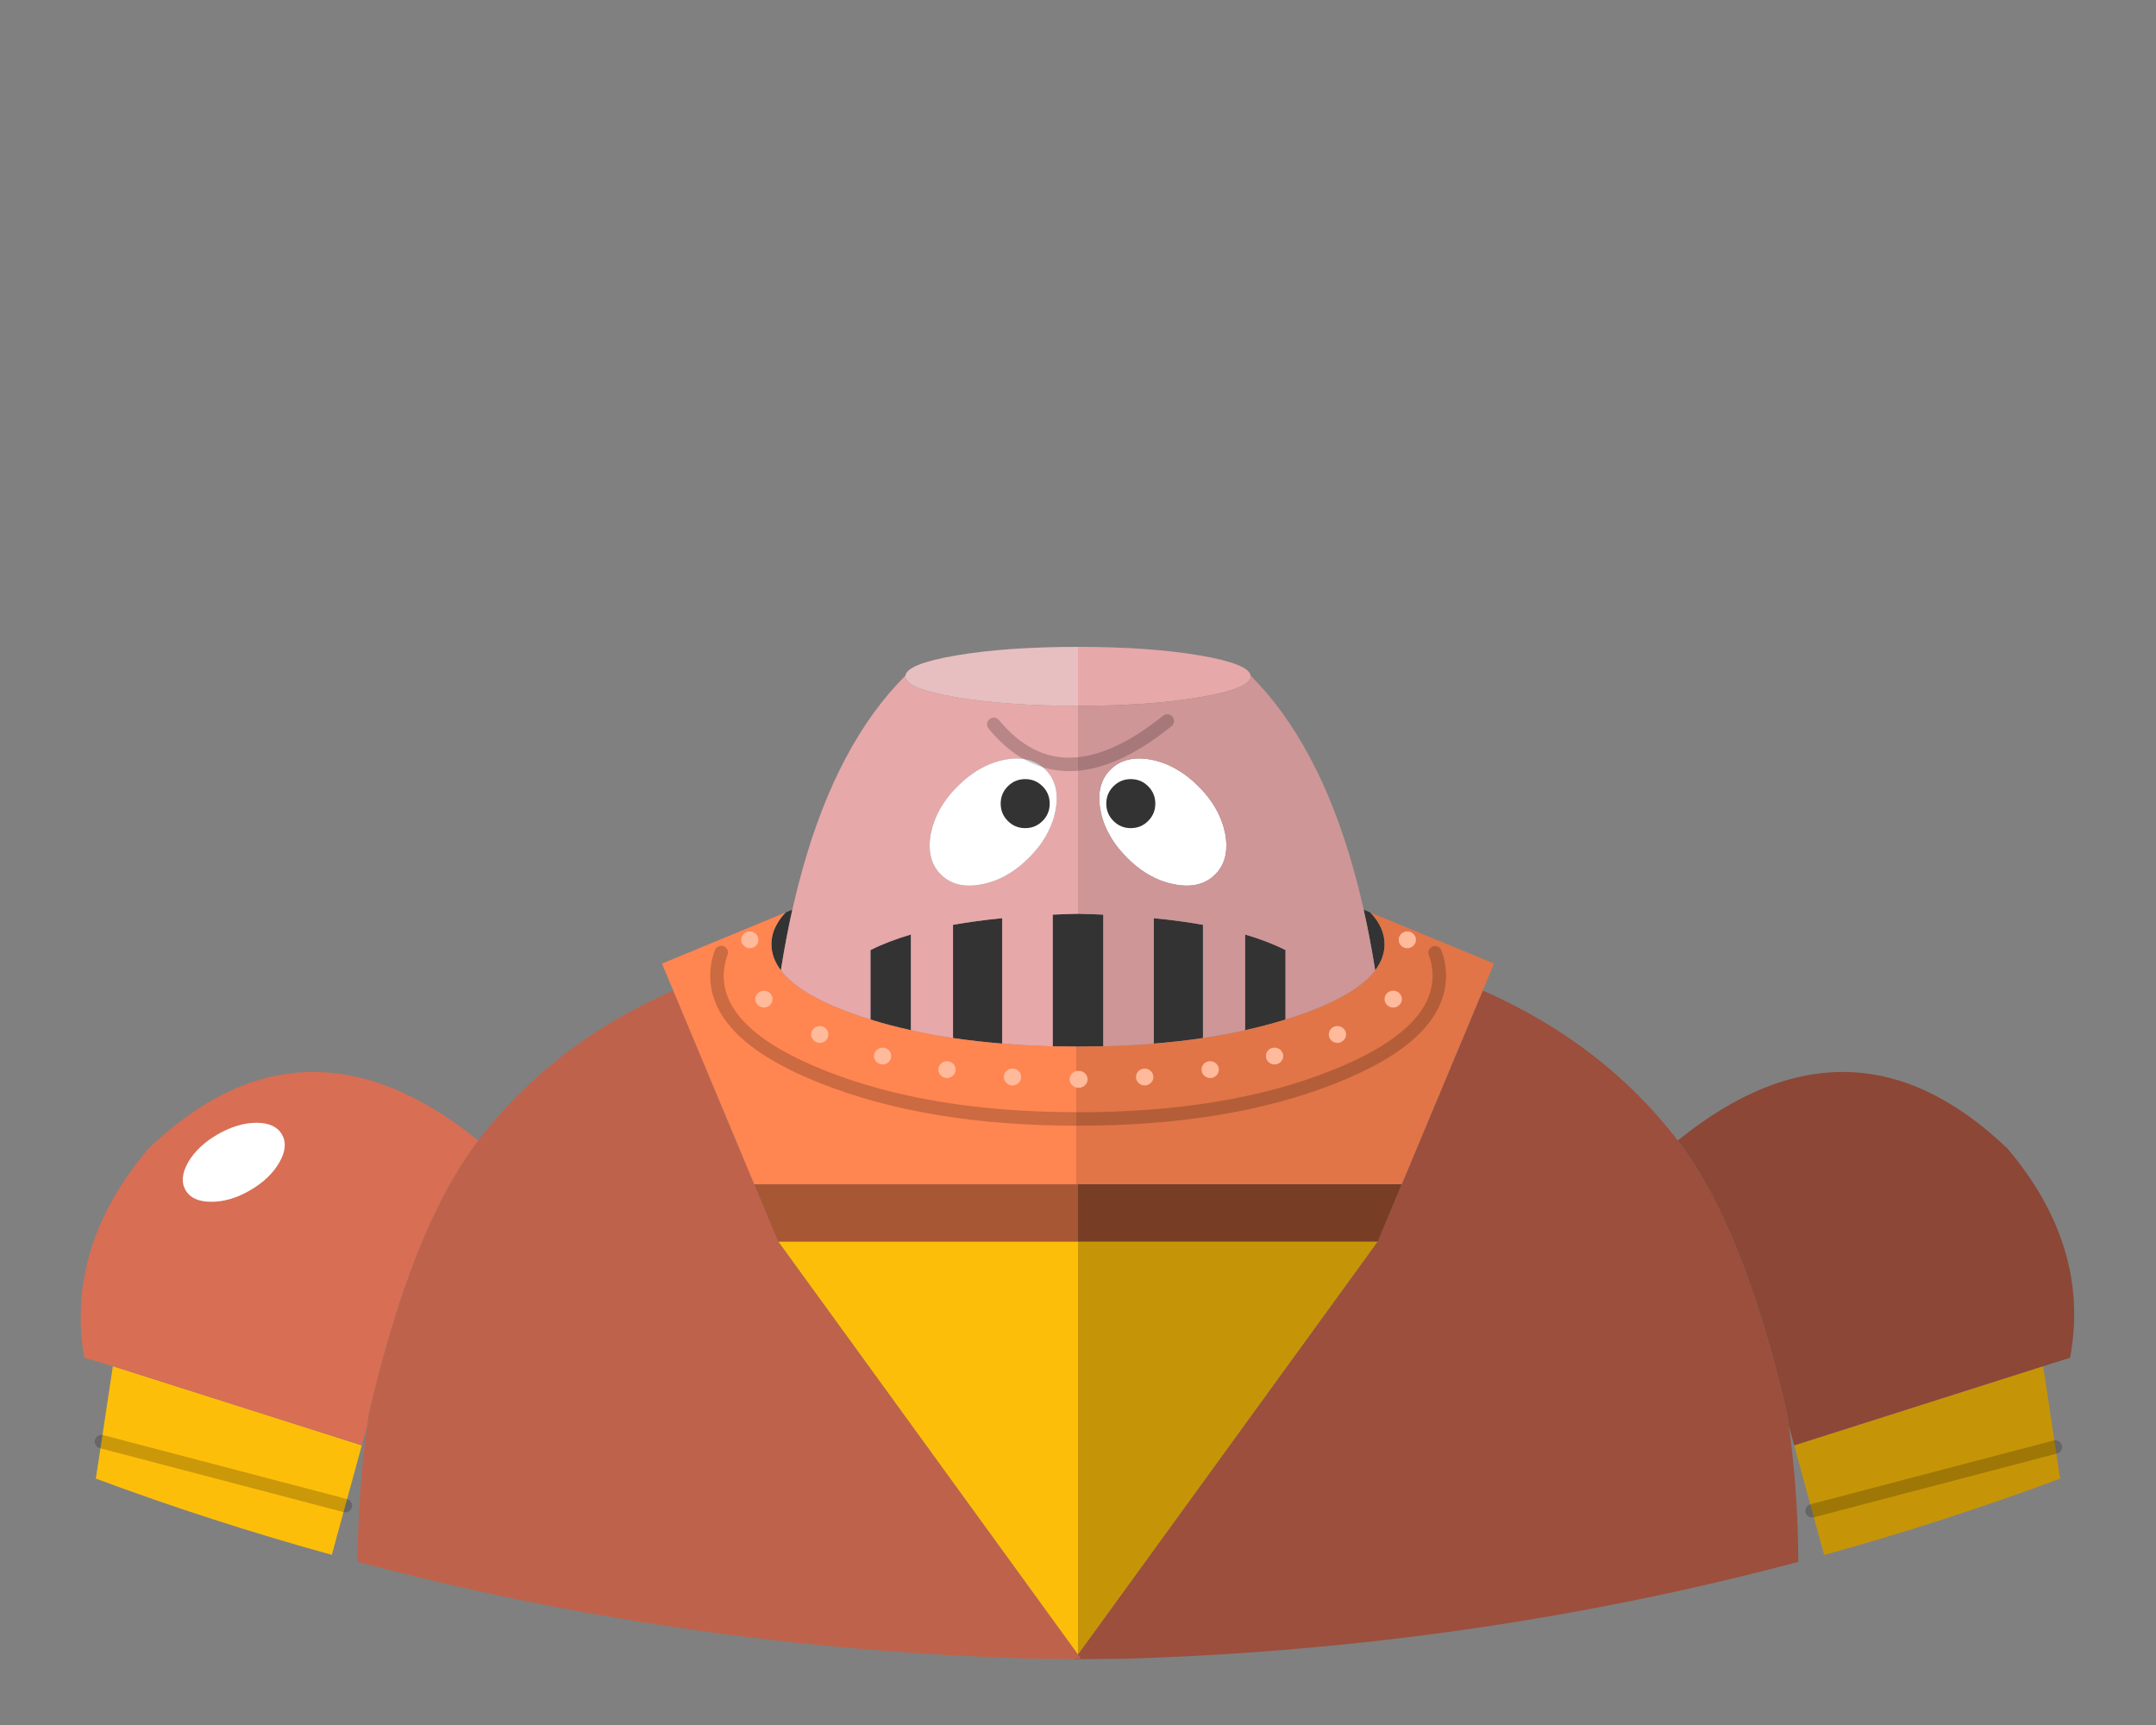 
<svg xmlns="http://www.w3.org/2000/svg" version="1.1" xmlns:xlink="http://www.w3.org/1999/xlink" preserveAspectRatio="none" x="0px" y="0px" width="1280px" height="1024px" viewBox="0 0 1280 1024">
<rect x="0" y="0" width="1280" height="1024" fill="#808080" stroke="none"/>
<defs>
<g id="Symbol_1_0_Layer0_0_FILL">
<path fill="#333333" stroke="none" d="
M -14.15 39.9
L 0 39.9 0 -27.55 -14.15 -27.55 -14.15 39.9
M -28.65 -27.55
L -56.9 -27.55 -56.9 39.9 -28.65 39.9 -28.65 -27.55
M -86.2 -46.35
L -86.2 -3.2 -71.6 18.2 -71.6 -30.15 -86.2 -46.35
M -130.95 -68.8
L -122.9 -57 -122.9 -87.2 -130.25 -95.35 -130.95 -68.8
M -92.95 -53.9
L -103.65 -65.8 -103.65 -28.8 -92.95 -13.15 -92.95 -53.9
M -117.9 -81.65
L -117.9 -49.7 -109.6 -37.45 -109.6 -72.35 -117.9 -81.65
M -129 -53.85
L -136.4 -65.7 -172.15 25.65 -147.6 23.3 -129 -53.85 Z"/>

<path fill="#D9D9D9" stroke="none" d="
M 60.55 55.3
L 0 55.3 -60.55 55.3 32.45 148.35 98.5 114.65 80.85 22.95 60.55 55.3 Z"/>

<path fill="#868185" stroke="none" d="
M 0 -27.55
L 0 -40.3 -68.85 -40.3
Q -69.7 -40.3 -70.45 -40.6 -71.25 -40.95 -71.8 -41.55
L -135.85 -107.85 -139.4 -70.45 -137.1 -66.8 -136.4 -65.7 -129 -53.85 -80.85 22.95 -60.55 55.3 0 55.3 0 39.9 -14.15 39.9 -14.15 -27.55 0 -27.55
M -117.9 -49.7
L -117.9 -81.65 -109.6 -72.35 -109.6 -37.45 -117.9 -49.7
M -103.65 -65.8
L -92.95 -53.9 -92.95 -13.15 -103.65 -28.8 -103.65 -65.8
M -122.9 -57
L -130.95 -68.8 -130.25 -95.35 -122.9 -87.2 -122.9 -57
M -86.2 -3.2
L -86.2 -46.35 -71.6 -30.15 -71.6 18.2 -86.2 -3.2
M -56.9 -27.55
L -28.65 -27.55 -28.65 39.9 -56.9 39.9 -56.9 -27.55
M -112.6 -267.25
L -117.55 -267.2 -227.95 -266.4
Q -177.4 -225.8 -143.05 -161.95
L -136 -161.95 -124.65 -161.95 -57 -161.95 -21.7 -133.05 -17.8 -133.05 -1.2 -133.05 -1.2 -146.5 -19 -146.5 -31.7 -157.2 -39.2 -163.4 -48.7 -171.45 -52.7 -202.3 -54.75 -217.75 -55.8 -226.05 -64.65 -232.45 -108.05 -263.9 -112.6 -267.25
M -108.05 -387.5
L -151 -387.5 -115.15 -275.3
Q -109.15 -292.4 -93.8 -307.95 -88.95 -290.15 -77.1 -275.85 -76.35 -278.75 -75.4 -281.5
L -108.05 -387.5 Z"/>

<path fill="#6B676A" stroke="none" d="
M 0 -27.55
L 14.1 -27.55 14.1 39.9 0 39.9 0 55.3 60.55 55.3 80.85 22.95 128.95 -53.85 135.9 -65 137.05 -66.85 139.35 -70.45 135.85 -107.85 71.8 -41.55
Q 71.2 -40.95 70.45 -40.6 69.65 -40.3 68.85 -40.3
L 0 -40.3 0 -27.55
M 28.6 -27.55
L 56.85 -27.55 56.85 39.9 28.6 39.9 28.6 -27.55
M 123.7 -87.2
L 131.05 -95.35 131.75 -68.8 123.7 -57 123.7 -87.2
M 118.7 -81.65
L 118.7 -49.7 110.4 -37.45 110.4 -72.35 118.7 -81.65
M 93.75 -53.9
L 104.45 -65.8 104.45 -28.8 93.75 -13.15 93.75 -53.9
M 87 -46.35
L 87 -3.2 72.4 18.2 72.4 -30.15 87 -46.35
M 54.7 -217.75
L 52.7 -202.3 48.65 -171.45 39.15 -163.4 32.95 -158.2 19 -146.5 -1.2 -146.5 -1.2 -133.05 17.8 -133.05 21.65 -133.05 56.95 -161.95 125.1 -161.95 136.5 -161.95 143.05 -161.95
Q 177.35 -225.8 227.9 -266.4
L 117.65 -267.2 112.6 -267.25 108.3 -264.15 108 -263.9 65.1 -232.8 55.8 -226.05 54.7 -217.75 Z"/>

<path fill="#212121" stroke="none" d="
M 87 -3.2
L 87 -46.35 72.4 -30.15 72.4 18.2 87 -3.2
M 104.45 -65.8
L 93.75 -53.9 93.75 -13.15 104.45 -28.8 104.45 -65.8
M 118.7 -49.7
L 118.7 -81.65 110.4 -72.35 110.4 -37.45 118.7 -49.7
M 131.05 -95.35
L 123.7 -87.2 123.7 -57 131.75 -68.8 131.05 -95.35
M 56.85 -27.55
L 28.6 -27.55 28.6 39.9 56.85 39.9 56.85 -27.55
M 14.1 -27.55
L 0 -27.55 0 39.9 14.1 39.9 14.1 -27.55
M -98.55 114.65
L -157.9 66
Q -232.6 74.8 -293.9 95.4
L -227.95 187.1 -30.9 227.75 -30.9 436.35
Q -30.7 436.35 -30.6 436.35 -29.75 436.35 -28.9 436.35 -14.5 436.45 -0.3 436.4 -0.15 436.4 0 436.4 0.15 436.4 0.3 436.4 0.7 436.4 1.15 436.4
L 1.15 164.3 0 164.9 -98.55 114.65
M -226.15 94.35
Q -220.85 91.45 -212.8 90.3 -204.8 88.95 -198.85 90.1 -192.8 91.25 -192.4 94.15 -191.9 97.05 -197.3 99.95 -202.65 102.85 -210.6 104.1 -218.65 105.4 -224.65 104.2 -230.55 103.15 -231.05 100.25 -231.5 97.35 -226.15 94.35
M 135.9 -65
L 128.95 -53.85 147.55 23.3 172.1 25.65 136.4 -65.7 135.9 -65
M -427.3 152.65
Q -433.7 153.35 -439.85 154.25 -515.3 165.35 -557.2 210.25 -599.55 255.55 -601.8 328.35 -600.85 328.8 -599.9 329.25 -413.25 419.55 -150.65 433.7
L -317.7 386.55 -427.3 152.65
M -474.35 182.6
Q -459.25 180.85 -455 188.2 -450.8 195.6 -459.8 207.75 -468.9 219.9 -485.9 229.75 -503 239.6 -518.1 241.4 -533.25 243.2 -537.45 235.8 -541.7 228.45 -532.65 216.25 -523.55 204.05 -506.45 194.2 -489.4 184.35 -474.35 182.6 Z"/>

<path fill="#BBBBBB" stroke="none" d="
M 137.85 -110
L 138.3 -110.4
Q 139.4 -111.65 139.4 -113.3 139.4 -115.05 138.15 -116.15 137 -117.3 135.45 -117.35 135.3 -117.35 135.25 -117.35 133.55 -117.3 132.4 -116.1
L 67.1 -48.5 66.1 -48.5 26.05 -48.5 25.2 -48.5 -25.2 -48.5 -26.05 -48.5 -65.6 -48.5 -67.15 -48.5 -132.4 -116.1
Q -133.55 -117.3 -135.25 -117.35 -135.35 -117.35 -135.4 -117.35 -137 -117.35 -138.2 -116.15 -139.45 -115.05 -139.45 -113.3 -139.45 -111.65 -138.25 -110.4
L -137.9 -110 -135.85 -107.85 -71.8 -41.55
Q -71.25 -40.95 -70.45 -40.6 -69.7 -40.3 -68.85 -40.3
L 0 -40.3 68.85 -40.3
Q 69.65 -40.3 70.45 -40.6 71.2 -40.95 71.8 -41.55
L 135.85 -107.85 137.85 -110
M 157.9 66
L 147.55 23.3 128.95 -53.85 80.85 22.95 98.5 114.65 157.9 66
M -147.6 23.3
L -157.9 66 -98.55 114.65 -80.85 22.95 -129 -53.85 -147.6 23.3 Z"/>

<path fill="#FFFFFF" stroke="none" d="
M -36.8 -245.05
L -18.95 -245.05 -14.45 -249.55 -42.05 -249.55 -36.8 -245.05
M -9.1 -245.05
L -1.7 -245.05 2.8 -249.55 -4.6 -249.55 -9.1 -245.05
M 42.7 -306.7
Q 29.65 -317.45 13.4 -320.4
L -52.5 -253.25 -46.3 -253.25 -42.05 -249.55 -14.45 -249.55 42.7 -306.7
M 51.5 -298.15
Q 49.85 -300.05 48.05 -301.85 47.95 -301.95 47.9 -302
L -4.6 -249.55 2.8 -249.55 51.5 -298.15 Z"/>

<path fill="#BEE0E2" stroke="none" d="
M -4.6 -249.55
L -14.45 -249.55 -18.95 -245.05 -9.1 -245.05 -4.6 -249.55
M 42.45 -249.55
L 2.8 -249.55 -1.7 -245.05 37.25 -245.05 42.45 -249.55
M 42.45 -249.55
L 46.75 -253.25 67.85 -253.25 67.7 -256.3
Q 67.65 -259.35 67.3 -262.25
L 67.35 -262.2
Q 67.3 -262.65 67.25 -263.15 67.2 -263.5 67.1 -263.9 67.1 -263.95 67.1 -264.05 66.8 -266.05 66.45 -267.95 66.3 -268.5 66.25 -268.95 66.25 -269.1 66.25 -269.15 66.15 -269.25 66.15 -269.4 66.1 -269.5 66.1 -269.55 64.5 -276.7 61.4 -283.2 60.85 -284.4 60.25 -285.6 56.65 -292.25 51.5 -298.15
L 2.8 -249.55 42.45 -249.55
M 0 -211.8
Q 0.15 -211.8 0.3 -211.8
L 0.3 -242.65 -0.15 -242.65
Q -0.65 -242.65 -1.2 -242.6 -3.05 -242.5 -4.75 -241.95 -8.2 -240.9 -10.95 -238.15 -15.45 -233.65 -15.45 -227.25 -15.45 -220.8 -10.95 -216.3 -6.85 -212.2 -1.2 -211.8 -0.65 -211.8 -0.15 -211.8
L 0 -211.8
M 47.9 -302
Q 46.15 -303.75 44.45 -305.25 43.55 -306 42.7 -306.7
L -14.45 -249.55 -4.6 -249.55 47.9 -302
M -64.65 -240.3
L -64.65 -232.45 -55.8 -226.05 -54.75 -217.75 -26.15 -217.75 -26.15 -240.3 -64.65 -240.3
M 66.45 -267.95
L 66.55 -267.75
Q 66.45 -268 66.4 -268.25
L 66.45 -267.95
M 13.4 -320.4
Q 7.25 -321.55 0.6 -321.55 0.4 -321.6 0.2 -321.55 0.05 -321.6 -0.15 -321.55 -6.9 -321.55 -13.15 -320.35 -32.7 -316.75 -47.55 -301.85 -55.4 -294.05 -60.1 -285 -63.8 -277.75 -65.6 -269.65 -65.65 -269.6 -65.65 -269.55 -65.7 -269.25 -65.8 -268.95 -65.8 -268.9 -65.8 -268.85 -65.85 -268.8 -65.85 -268.7
L -65.85 -268.6
Q -65.9 -268.45 -65.9 -268.25
L -65.9 -268.2
Q -65.95 -268.05 -65.95 -267.95 -66.4 -266.05 -66.6 -264.1 -66.65 -263.95 -66.65 -263.9 -66.75 -263.5 -66.75 -263.15 -66.8 -262.65 -66.85 -262.2 -67.15 -259.35 -67.2 -256.45 -67.2 -255.95 -67.2 -255.5
L -67.25 -253.25 -52.5 -253.25 13.4 -320.4 Z"/>

<path fill="#98060C" stroke="none" d="
M 78.45 -272.45
L 78.45 -272.3
Q 78.05 -274.1 77.55 -275.95 76.8 -278.8 75.85 -281.55 73.75 -287.3 70.85 -292.6
L 70.85 -292.65 60.25 -285.6
Q 60.85 -284.4 61.4 -283.2 64.5 -276.7 66.1 -269.55 66.1 -269.5 66.15 -269.4 66.15 -269.25 66.25 -269.15 66.25 -269.1 66.25 -268.95 66.3 -268.5 66.45 -267.95
L 66.4 -268.25
Q 66.45 -268 66.55 -267.75
L 66.45 -267.95
Q 66.8 -266.05 67.1 -264.05 67.1 -263.95 67.1 -263.9 67.2 -263.5 67.25 -263.15 67.3 -262.65 67.35 -262.2
L 67.3 -262.25
Q 67.65 -259.35 67.7 -256.3
L 67.85 -253.25 46.75 -253.25 42.45 -249.55 67 -249.55 42.45 -249.55 37.25 -245.05 -1.7 -245.05 -9.1 -245.05 -18.95 -245.05 -36.8 -245.05 -42.05 -249.55 -67.05 -249.55 -42.05 -249.55 -46.3 -253.25 -52.5 -253.25 -67.25 -253.25 -67.2 -255.5
Q -67.2 -255.95 -67.2 -256.45 -67.15 -259.35 -66.85 -262.2 -66.8 -262.65 -66.75 -263.15 -66.75 -263.5 -66.65 -263.9 -66.65 -263.95 -66.6 -264.1 -66.4 -266.05 -65.95 -267.95 -65.95 -268.05 -65.9 -268.2
L -65.95 -268.15 -65.9 -268.25
Q -65.9 -268.45 -65.85 -268.6
L -65.85 -268.7
Q -65.85 -268.8 -65.8 -268.85 -65.8 -268.9 -65.8 -268.95 -65.7 -269.25 -65.65 -269.55 -65.65 -269.6 -65.6 -269.65 -63.8 -277.75 -60.1 -285
L -70.65 -292.15
Q -73.45 -287 -75.4 -281.5 -76.35 -278.75 -77.1 -275.85 -77.6 -274.05 -78 -272.3 -78 -272.2 -78 -272.15 -78.25 -271.55 -78.3 -270.9 -78.3 -270.75 -78.3 -270.5 -78.35 -270.35 -78.45 -270.1 -78.9 -267.95 -79.15 -265.7
L -79.15 -265.65
Q -79.2 -265.15 -79.25 -264.7 -79.3 -264.25 -79.4 -263.9
L -108.05 -263.9 -64.65 -232.45 -64.65 -240.3 -26.15 -240.3 -26.15 -217.75 -54.75 -217.75 -52.7 -202.3
Q -25.1 -205.15 -1.2 -205.15 -0.65 -205.15 -0.15 -205.15 0.1 -205.2 0.3 -205.15 0.45 -205.15 0.6 -205.15 25.05 -205.2 52.7 -202.3
L 54.7 -217.75 26.6 -217.75 26.6 -240.3 65.1 -240.3 65.1 -232.8 108 -263.9 79.8 -263.9
Q 79.75 -264.25 79.75 -264.7 79.7 -265.15 79.65 -265.65
L 79.65 -265.7
Q 79.3 -268.15 78.85 -270.5 78.8 -270.7 78.8 -270.85
L 78.75 -271.05
Q 78.7 -271.55 78.5 -272.15 78.452 -272.341 78.45 -272.45
M 11.4 -238.15
Q 12.7 -236.85 13.65 -235.35 15.9 -231.8 15.9 -227.25 15.9 -220.8 11.4 -216.3 6.95 -211.85 0.6 -211.8
L 0.45 -211.8
Q 0.4 -211.8 0.3 -211.8 0.15 -211.8 0 -211.8
L -0.15 -211.8
Q -0.65 -211.8 -1.2 -211.8 -6.85 -212.2 -10.95 -216.3 -15.45 -220.8 -15.45 -227.25 -15.45 -233.65 -10.95 -238.15 -8.2 -240.9 -4.75 -241.95 -3.05 -242.5 -1.2 -242.6 -0.65 -242.65 -0.15 -242.65
L 0.3 -242.65 0.6 -242.65
Q 6.95 -242.6 11.4 -238.15
M 0.6 -321.55
Q 7.25 -321.55 13.4 -320.4
L 15.55 -332.9
Q 8.3 -334.2 0.6 -334.2 0.4 -334.25 0.2 -334.2 0.05 -334.25 -0.15 -334.2 -8.1 -334.2 -15.45 -332.85
L -13.15 -320.35
Q -6.9 -321.55 -0.15 -321.55 0.05 -321.6 0.2 -321.55 0.4 -321.6 0.6 -321.55
M -591.2 -53.9
L -502.9 -8.8 -427.3 152.65 -317.7 386.55 -150.65 433.7
Q -144.35 434.1 -138 434.4 -85.9 436.85 -30.9 436.35
L -30.9 227.75 -227.95 187.1 -293.9 95.4 -401.3 -53.9 -591.2 -53.9 Z"/>

<path fill="#A2BFC1" stroke="none" d="
M 13.65 -235.35
Q 12.7 -236.85 11.4 -238.15 6.95 -242.6 0.6 -242.65
L 0.3 -242.65 0.3 -211.8
Q 0.4 -211.8 0.45 -211.8
L 0.6 -211.8
Q 6.95 -211.85 11.4 -216.3 15.9 -220.8 15.9 -227.25 15.9 -231.8 13.65 -235.35
M 26.6 -240.3
L 26.6 -217.75 54.7 -217.75 55.8 -226.05 65.1 -232.8 65.1 -240.3 26.6 -240.3 Z"/>

<path fill="#C69507" stroke="none" d="
M 15.55 -332.9
L 13.4 -320.4
Q 29.65 -317.45 42.7 -306.7 43.55 -306 44.45 -305.25 46.15 -303.75 47.9 -302 47.95 -301.95 48.05 -301.85 49.85 -300.05 51.5 -298.15 56.65 -292.25 60.25 -285.6
L 70.85 -292.65
Q 65.45 -302.4 57.05 -310.8 55.25 -312.6 53.4 -314.25 36.8 -329.15 15.55 -332.9
M 143.05 -161.95
L 187.85 -117.1 353.05 -140.55 143.05 -161.95
M 78.45 -272.3
L 78.45 -272.45
Q 78.452 -272.341 78.5 -272.15 78.7 -271.55 78.75 -271.05
L 78.8 -270.85
Q 78.8 -270.7 78.85 -270.5 79.3 -268.15 79.65 -265.7
L 79.65 -265.65
Q 79.7 -265.15 79.75 -264.7 79.75 -264.25 79.8 -263.9
L 108 -263.9 108.3 -264.15 112.6 -267.25 115.25 -275.5
Q 109.15 -292.45 93.9 -307.95 89.1 -290.2 77.55 -275.95 78.05 -274.1 78.45 -272.3 Z"/>

<path fill="#000000" stroke="none" d="
M 227.9 187.1
L 293.85 95.4
Q 232.55 74.8 157.9 66
L 98.5 114.65 32.45 148.35 1.15 164.3 1.15 436.4
Q 15.75 436.4 30.55 436.25 30.75 436.25 30.85 436.25
L 30.85 227.75 227.9 187.1
M -39.2 -163.4
L -39.2 -188.05 -52.7 -202.3 -48.7 -171.45 -39.2 -163.4
M 39.15 -188.05
L 39.15 -163.4 48.65 -171.45 52.7 -202.3 39.15 -188.05
M 439.85 154.25
Q 433.65 153.35 427.25 152.65
L 317.65 386.55 150.95 433.65
Q 414.65 419.3 601.8 328.35 599.5 255.55 557.2 210.25 515.25 165.35 439.85 154.25
M 491.3 188.75
Q 499.9 189.8 509.65 195.45 519.45 201.1 524.65 208.05 529.8 215.05 527.4 219.25 524.95 223.5 516.3 222.4 507.7 221.4 497.9 215.75 488.15 210.1 483 203.2 477.8 196.25 480.2 192 482.65 187.8 491.3 188.75 Z"/>

<path fill="#EAEAEA" stroke="none" d="
M -212.8 90.3
Q -220.85 91.45 -226.15 94.35 -231.5 97.35 -231.05 100.25 -230.55 103.15 -224.65 104.2 -218.65 105.4 -210.6 104.1 -202.65 102.85 -197.3 99.95 -191.9 97.05 -192.4 94.15 -192.8 91.25 -198.85 90.1 -204.8 88.95 -212.8 90.3
M -60.55 55.3
L -80.85 22.95 -98.55 114.65 0 164.9 1.15 164.3 32.45 148.35 -60.55 55.3
M 509.65 195.45
Q 499.9 189.8 491.3 188.75 482.65 187.8 480.2 192 477.8 196.25 483 203.2 488.15 210.1 497.9 215.75 507.7 221.4 516.3 222.4 524.95 223.5 527.4 219.25 529.8 215.05 524.65 208.05 519.45 201.1 509.65 195.45
M -455 188.2
Q -459.25 180.85 -474.35 182.6 -489.4 184.35 -506.45 194.2 -523.55 204.05 -532.65 216.25 -541.7 228.45 -537.45 235.8 -533.25 243.2 -518.1 241.4 -503 239.6 -485.9 229.75 -468.9 219.9 -459.8 207.75 -450.8 195.6 -455 188.2 Z"/>

<path fill="#092958" stroke="none" d="
M -26.05 -48.5
L -25.2 -48.5 -11.9 -56.3 -17.8 -133.05 -26.05 -48.5
M -124.65 -161.95
L -136 -161.95 -135.4 -117.35
Q -135.35 -117.35 -135.25 -117.35 -133.55 -117.3 -132.4 -116.1
L -67.15 -48.5 -65.6 -48.5 -71.25 -120.4 -124.6 -161.9 -124.65 -161.95 Z"/>

<path fill="#FDBE0A" stroke="none" d="
M -136 -161.95
L -143.05 -161.95 -352.6 -140.55 -137.9 -110 -138.25 -110.4
Q -139.45 -111.65 -139.45 -113.3 -139.45 -115.05 -138.2 -116.15 -137 -117.35 -135.4 -117.35
L -136 -161.95
M -13.15 -320.35
L -15.45 -332.85
Q -38.85 -328.55 -56.5 -310.8 -65.2 -302.2 -70.65 -292.15
L -60.1 -285
Q -55.4 -294.05 -47.55 -301.85 -32.7 -316.75 -13.15 -320.35 Z"/>

<path fill="#FFEA2A" stroke="none" d="
M -71.25 -120.4
L -21.7 -133.05
Q -66.15 -156.2 -124.6 -161.9
L -71.25 -120.4
M 21.65 -133.05
L 71.7 -120.4 125.1 -161.95
Q 66.3 -156.3 21.65 -133.05 Z"/>

<path fill="#F7CF21" stroke="none" d="
M -21.7 -133.05
L -57 -161.95 -124.65 -161.95 -124.6 -161.9
Q -66.15 -156.2 -21.7 -133.05
M 56.95 -161.95
L 21.65 -133.05
Q 66.3 -156.3 125.1 -161.95
L 56.95 -161.95 Z"/>

<path fill="#227EC4" stroke="none" d="
M -17.8 -133.05
L -21.7 -133.05 -71.25 -120.4 -65.6 -48.5 -26.05 -48.5 -17.8 -133.05 Z"/>

<path fill="#7B8C9F" stroke="none" d="
M -65.95 -268.15
L -65.9 -268.2 -65.9 -268.25 -65.95 -268.15 Z"/>

<path fill="#E6B531" stroke="none" d="
M -115.15 -275.3
L -112.6 -267.25 -108.05 -263.9 -79.4 -263.9
Q -79.3 -264.25 -79.25 -264.7 -79.2 -265.15 -79.15 -265.65
L -79.15 -265.7
Q -78.9 -267.95 -78.45 -270.1 -78.35 -270.35 -78.3 -270.5 -78.3 -270.75 -78.3 -270.9 -78.25 -271.55 -78 -272.15 -78 -272.2 -78 -272.3 -77.6 -274.05 -77.1 -275.85 -88.95 -290.15 -93.8 -307.95 -109.15 -292.4 -115.15 -275.3 Z"/>

<path fill="#969195" stroke="none" d="
M -166.2 -435
Q -221.65 -441.55 -267.15 -417.2
L -227.95 -266.4 -117.55 -267.2 -112.6 -267.25 -115.15 -275.3 -151 -387.5 -166.2 -435 Z"/>

<path fill="#1D6BA5" stroke="none" d="
M 11.85 -56.3
L 17.8 -133.05 -1.2 -133.05 -17.8 -133.05 -11.9 -56.3 11.85 -56.3 Z"/>

<path fill="#061A38" stroke="none" d="
M 25.2 -48.5
L 11.85 -56.3 -11.9 -56.3 -25.2 -48.5 25.2 -48.5 Z"/>

<path fill="#072148" stroke="none" d="
M 25.2 -48.5
L 26.05 -48.5 17.8 -133.05 11.85 -56.3 25.2 -48.5
M 136.5 -161.95
L 125.1 -161.95 71.7 -120.4 66.1 -48.5 67.1 -48.5 132.4 -116.1
Q 133.55 -117.3 135.25 -117.35 135.3 -117.35 135.45 -117.35
L 136.5 -161.95 Z"/>

<path fill="#4E0306" stroke="none" d="
M 19 -146.5
L 32.95 -158.2
Q -2.1 -182.6 -31.7 -157.2
L -19 -146.5 -1.2 -146.5 19 -146.5 Z"/>

<path fill="#1F72B0" stroke="none" d="
M 21.65 -133.05
L 17.8 -133.05 26.05 -48.5 66.1 -48.5 71.7 -120.4 21.65 -133.05 Z"/>

<path fill="#A87E05" stroke="none" d="
M 143.05 -161.95
L 136.5 -161.95 135.45 -117.35
Q 137 -117.3 138.15 -116.15 139.4 -115.05 139.4 -113.3 139.4 -111.65 138.3 -110.4
L 137.85 -110 187.85 -117.1 143.05 -161.95 Z"/>

<path fill="#80060C" stroke="none" d="
M 0.6 -205.15
Q 0.45 -205.15 0.3 -205.15 0.1 -205.2 -0.15 -205.15 -0.65 -205.15 -1.2 -205.15 -25.1 -205.15 -52.7 -202.3
L -39.2 -188.05 -39.2 -163.4 -31.7 -157.2
Q -2.1 -182.6 32.95 -158.2
L 39.15 -163.4 39.15 -188.05 52.7 -202.3
Q 25.05 -205.2 0.6 -205.15
M 0.6 -334.2
Q 8.3 -334.2 15.55 -332.9
L 0.05 -399.05 -15.45 -332.85
Q -8.1 -334.2 -0.15 -334.2 0.05 -334.25 0.2 -334.2 0.4 -334.25 0.6 -334.2
M 502.85 -8.8
L 591.2 -53.9 401.25 -53.9 293.85 95.4 227.9 187.1 30.85 227.75 30.85 436.25
Q 31.85 436.25 32.8 436.35 89.5 436.75 143.05 434.1 147 433.9 150.95 433.65
L 317.65 386.55 427.25 152.65 502.85 -8.8 Z"/>

<path fill="#514E50" stroke="none" d="
M 151 -387.5
L 108 -387.5 75.85 -281.55
Q 76.8 -278.8 77.55 -275.95 89.1 -290.2 93.9 -307.95 109.15 -292.45 115.25 -275.5
L 151 -387.5 Z"/>

<path fill="#636062" stroke="none" d="
M 267.1 -417.2
Q 221.65 -441.55 166.2 -435
L 151 -387.5 115.25 -275.5 112.6 -267.25 117.65 -267.2 227.9 -266.4 267.1 -417.2 Z"/>
</g>

<g id="Layer25_0_FILL">
<path fill="#C69507" stroke="none" d="
M 1222.95 877.8
Q 1222.994 877.756 1223.05 877.75
L 1220.25 858.95 1075.8 896.85 1083 923.05
Q 1153.85 903.5 1222.95 877.8
M 640 737
L 640 982.25 818 737 640 737
M 1220.25 858.95
L 1213 811 1065.2 858 1075.8 896.85 1220.25 858.95 Z"/>

<path fill="#FDBE0A" stroke="none" d="
M 197 923
L 197 923 205 893.75 60.25 855.75 56.9 877.75 56.95 877.75
Q 125.95 903.4 196.85 922.95 196.95 922.95 197 923
M 640 737
L 462 737 640 982.25 640 737
M 205 893.75
L 214.8 858 67 811 60.25 855.75 205 893.75 Z"/>

<path fill="#BF624B" stroke="none" d="
M 283.95 677
L 283.95 677.05
Q 244.738 728.034 218.8 839.95 218.686 841.497 218.05 846 218.05 846.05 218.05 846.15 217.957 846.784 217.85 847.4 216.831 854.604 216.05 862 214.189 878.513 213.25 895.9 212.426 911.184 212.3 927.15
L 212.35 927.15
Q 405.3 978.35 611.45 984.6 624.675 984.75 637.9 984.9 637.95 984.9 638 984.9 638.04 984.9 638.05 984.9 639.04 984.9 640 984.9 640.9 984.9 641.85 984.9 641.878 984.9 641.9 984.9
L 640 982.25 462 737 447.8 703 399.7 588
Q 328.15 619.4 283.95 677 Z"/>

<path fill="#9C4F3C" stroke="none" d="
M 832.2 703
L 818 737 640 982.25 641.9 984.9
Q 641.955 984.9 642 984.9 655.25 984.775 668.5 984.65 874.55 978.4 1067.55 927.2 1067.593 927.2 1067.65 927.2 1067.451 893.057 1063.95 862 1063.2 854.897 1062.2 848 1062.085 847.068 1061.95 846.15 1061.95 846.05 1061.95 846 1061.314 841.502 1061.2 840 1035.262 728.035 996.05 677.05
L 996.05 677
Q 951.85 619.4 880.3 588
L 832.2 703 Z"/>

<path fill="#333333" stroke="none" d="
M 641.85 985
Q 641.924 984.999 642 985
L 641.95 984.95 641.9 984.9
Q 641.878 984.9 641.85 984.9 640.9 984.9 640 984.9 639.04 984.9 638.05 984.9
L 638 984.95 638 985
Q 639 985 640 985 640.9 985 641.85 985
M 655 621.1
L 655 542.95
Q 648.65 542.65 642 542.5 641.05 542.45 640.1 542.45 640.05 542.45 640 542.45 639 542.452 638 542.5 631.35 542.65 625 542.95
L 625 621.1
Q 631.913 621.24 639 621.25 639.499 621.25 640 621.25 647.6 621.25 655 621.1
M 470.4 540
L 466.45 541.65
Q 462.95 545.3 460.95 549.15 458 554.6 458 560.5 458 568.65 463.6 576 466.55 557.2 470.4 540
M 816.45 576
Q 822 568.65 822 560.5 822 550.5 813.55 541.65
L 809.6 540
Q 813.45 557.2 816.45 576
M 595 545.05
Q 579.3 546.6 565.8 549
L 565.8 616.2
Q 579.85 618.25 595 619.5
L 595 545.05
M 540.8 554.75
Q 527.15 558.75 516.8 564
L 516.8 605.2
Q 528.307 608.794 540.8 611.55
L 540.8 554.75
M 763.2 564
Q 752.85 558.75 739.2 554.75
L 739.2 611.55
Q 751.694 608.794 763.2 605.2
L 763.2 564
M 714.2 549
Q 700.7 546.6 685 545.05
L 685 619.5
Q 700.15 618.3 714.2 616.2
L 714.2 549 Z"/>

<path fill="#8C4736" stroke="none" d="
M 1192 682
Q 1099.55 593.25 996.05 677.05 1035.262 728.035 1061.2 840 1061.314 841.502 1061.95 846 1061.95 846.05 1061.95 846.15
L 1065.2 858 1213 811 1229 806
Q 1241.2 740.35 1192 682 Z"/>

<path fill="#A75734" stroke="none" d="
M 447.8 703
L 462 737 640 737 640 703 639 703 447.8 703 Z"/>

<path fill="#FF8551" stroke="none" d="
M 393 572
L 399.7 588 447.8 703 639 703 639 664.25
Q 550.896 664.109 488.45 639.3 425.65 614.4 425.65 579.2 425.65 577.4 425.85 575.65 426.15 572 427.2 568.5 427.4 567.8 427.6 567.15 427.9 566.3 428.2 565.45 427.9 566.3 427.6 567.15 427.4 567.8 427.2 568.5 426.15 572 425.85 575.65 425.65 577.4 425.65 579.2 425.65 614.4 488.45 639.3 550.896 664.109 639 664.25
L 639 621.25
Q 631.913 621.24 625 621.1 609.5 620.7 595 619.5 579.85 618.25 565.8 616.2 552.842 614.255 540.8 611.55 528.307 608.794 516.8 605.2 514.021 604.359 511.3 603.45 475.25 591.4 463.6 576 458 568.65 458 560.5 458 554.6 460.95 549.15 462.95 545.3 466.45 541.65
L 393 572 Z"/>

<path fill="#E17547" stroke="none" d="
M 822 560.5
Q 822 568.65 816.45 576 804.75 591.4 768.7 603.45 765.979 604.359 763.2 605.2 751.694 608.794 739.2 611.55 727.158 614.255 714.2 616.2 700.15 618.3 685 619.5 670.5 620.7 655 621.1 647.6 621.25 640 621.25 639.499 621.25 639 621.25
L 639 664.25
Q 639.499 664.25 640 664.25 728.9 664.25 791.7 639.3 854.5 614.4 854.5 579.2 854.5 572.15 852 565.55 854.5 572.15 854.5 579.2 854.5 614.4 791.7 639.3 728.9 664.25 640 664.25 639.499 664.25 639 664.25
L 639 703 640 703 832.2 703 880.3 588 887 572 813.55 541.65
Q 822 550.5 822 560.5 Z"/>

<path fill="#E7A8A9" stroke="none" d="
M 640 419
Q 597.55 419 567.5 413.85 537.5 408.75 537.5 401.5 537.5 401.25 537.55 401.05 497.25 441.3 476.4 516.2 473.5 526.5 471 537.5 470.7 538.75 470.4 540 466.55 557.2 463.6 576 475.25 591.4 511.3 603.45 514.021 604.359 516.8 605.2
L 516.8 564
Q 527.15 558.75 540.8 554.75
L 540.8 611.55
Q 552.842 614.255 565.8 616.2
L 565.8 549
Q 579.3 546.6 595 545.05
L 595 619.5
Q 609.5 620.7 625 621.1
L 625 542.95
Q 631.35 542.65 638 542.5 639 542.452 640 542.45
L 640 419
M 568.45 466.8
Q 581.35 453.9 596.6 450.95 611.95 448.1 620.75 456.9 629.55 465.7 626.65 481 626.15 483.7 625.35 486.35 623.05 493.5 618.5 500.15 615.25 504.8 610.85 509.2 608.4 511.65 605.85 513.8 600.15 518.45 594 521.35 588.45 523.9 582.65 525 567.35 527.9 558.55 519.1 553.6 514.15 552.35 507.05 551.35 501.6 552.6 494.95 552.8 494.05 553 493.2 553.5 491.1 554.2 489 556.3 482.6 560.25 476.7 563.65 471.6 568.45 466.8
M 742.5 401.5
Q 742.5 401.25 742.5 401.05 741.5 394.1 712.45 389.1 682.45 384 640 384
L 640 419
Q 682.45 419 712.45 413.85 742.5 408.75 742.5 401.5 Z"/>

<path fill="#FFFFFF" stroke="none" d="
M 596.6 450.95
Q 581.35 453.9 568.45 466.8 563.65 471.6 560.25 476.7 556.3 482.6 554.2 489 553.5 491.1 553 493.2 552.8 494.05 552.6 494.95 551.35 501.6 552.35 507.05 553.6 514.15 558.55 519.1 567.35 527.9 582.65 525 588.45 523.9 594 521.35 600.15 518.45 605.85 513.8 608.4 511.65 610.85 509.2 615.25 504.8 618.5 500.15 623.05 493.5 625.35 486.35 626.15 483.7 626.65 481 629.55 465.7 620.75 456.9 611.95 448.1 596.6 450.95
M 683.4 450.95
Q 668.05 448.1 659.25 456.9 650.45 465.7 653.35 481 653.85 483.7 654.65 486.35 656.95 493.5 661.5 500.15 664.75 504.8 669.15 509.2 671.6 511.65 674.15 513.8 679.85 518.45 686 521.35 691.55 523.9 697.35 525 712.65 527.9 721.45 519.1 726.4 514.15 727.65 507.1 727.219 506.971 726.85 506.95 727.256 506.962 727.65 507.05 728.65 501.6 727.4 494.95 727.2 494.05 727 493.2 725.9 493 724.8 492.8 725.9 492.95 727 493.15 726.5 491.05 725.8 489 723.7 482.6 719.75 476.7 716.35 471.6 711.55 466.8 698.65 453.9 683.4 450.95 Z"/>

<path fill="#783D25" stroke="none" d="
M 818 737
L 832.2 703 640 703 640 737 818 737 Z"/>

<path fill="#E7BFC0" stroke="none" d="
M 640 384
Q 597.55 384 567.5 389.1 538.5 394.1 537.55 401.05 537.5 401.25 537.5 401.5 537.5 408.75 567.5 413.85 597.55 419 640 419
L 640 384 Z"/>

<path fill="#CF9697" stroke="none" d="
M 742.5 401.05
Q 742.5 401.25 742.5 401.5 742.5 408.75 712.45 413.85 682.45 419 640 419
L 640 542.45
Q 640.05 542.45 640.1 542.45 641.05 542.45 642 542.5 648.65 542.65 655 542.95
L 655 621.1
Q 670.5 620.7 685 619.5
L 685 545.05
Q 700.7 546.6 714.2 549
L 714.2 616.2
Q 727.158 614.255 739.2 611.55
L 739.2 554.75
Q 752.85 558.75 763.2 564
L 763.2 605.2
Q 765.979 604.359 768.7 603.45 804.75 591.4 816.45 576 813.45 557.2 809.6 540 809.3 538.7 809.05 537.45 806.5 526.45 803.6 516.1 782.7 441.3 742.5 401.05
M 659.25 456.9
Q 668.05 448.1 683.4 450.95 698.65 453.9 711.55 466.8 716.35 471.6 719.75 476.7 723.7 482.6 725.8 489 726.5 491.05 727 493.15
L 727 493.2
Q 727.2 494.05 727.4 494.95 728.65 501.6 727.65 507.05
L 727.65 507.1
Q 726.4 514.15 721.45 519.1 712.65 527.9 697.35 525 691.55 523.9 686 521.35 679.85 518.45 674.15 513.8 671.6 511.65 669.15 509.2 664.75 504.8 661.5 500.15 656.95 493.5 654.65 486.35 653.85 483.7 653.35 481 650.45 465.7 659.25 456.9 Z"/>

<path fill="#D86E54" stroke="none" d="
M 283.95 677.05
Q 180.45 593.25 88 682 38.8 740.35 50 806
L 67 811 214.8 858 218.05 846.15
Q 218.05 846.05 218.05 846 218.686 841.497 218.8 839.95 244.738 728.034 283.95 677.05 Z"/>
</g>

<g id="Layer23_0_FILL">
<path fill="#FFFFFF" stroke="none" d="
M 152.25 666.5
Q 141.05 666.55 129.2 673.4 117.35 680.25 111.75 689.85 106.2 699.6 110.15 706.5 114.15 713.4 125.35 713.4 136.55 713.5 148.4 706.65 160.25 699.8 165.85 690.05 171.4 680.35 167.4 673.45 163.45 666.55 152.25 666.5 Z"/>
</g>

<g id="Layer21_0_FILL">
<path fill="#333333" stroke="none" d="
M 598.35 466.75
Q 594.1 471 594.1 477.05 594.1 483.1 598.35 487.35 602.6 491.6 608.65 491.6 614.7 491.6 618.95 487.35 623.2 483.1 623.2 477.05 623.2 471 618.95 466.75 614.7 462.5 608.65 462.5 602.6 462.5 598.35 466.75
M 661.05 466.75
Q 656.8 471 656.8 477.05 656.8 483.1 661.05 487.35 665.3 491.6 671.35 491.6 677.4 491.6 681.65 487.35 685.9 483.1 685.9 477.05 685.9 471 681.65 466.75 677.4 462.5 671.35 462.5 665.3 462.5 661.05 466.75 Z"/>
</g>

<g id="Layer20_0_FILL">
<path fill="#FFB99B" stroke="none" d="
M 527.65 630.4
Q 529.1 628.95 529.1 626.9 529.1 624.85 527.65 623.35 526.1 621.9 524 621.9 521.9 621.9 520.4 623.35 518.85 624.85 518.85 626.9 518.85 628.95 520.4 630.4 521.9 631.9 524 631.9 526.1 631.9 527.65 630.4
M 562.2 639.95
Q 564.3 639.95 565.85 638.45 567.35 637 567.35 634.95 567.35 632.9 565.85 631.4 564.3 629.95 562.2 629.95 560.1 629.95 558.6 631.4 557.1 632.9 557.1 634.95 557.1 637 558.6 638.45 560.1 639.95 562.2 639.95
M 604.75 642.85
Q 606.25 641.4 606.25 639.35 606.25 637.3 604.75 635.8 603.2 634.35 601.1 634.35 599 634.35 597.5 635.8 595.95 637.3 595.95 639.35 595.95 641.4 597.5 642.85 599 644.35 601.1 644.35 603.2 644.35 604.75 642.85
M 636.55 637.15
Q 635 638.65 635 640.7 635 642.75 636.55 644.2 638.05 645.7 640.15 645.7 640.3 645.7 640.45 645.7
L 640.6 645.7
Q 642.65 645.7 644.15 644.2 645.7 642.75 645.7 640.7 645.7 638.65 644.15 637.15 642.65 635.7 640.55 635.7 640.45 635.7 640.35 635.7 640.25 635.7 640.15 635.7 638.05 635.7 636.55 637.15
M 481.55 614.1
Q 481.55 616.15 483.1 617.6 484.6 619.1 486.7 619.1 488.8 619.1 490.35 617.6 491.8 616.15 491.8 614.1 491.8 612.05 490.35 610.55 488.8 609.1 486.7 609.1 484.6 609.1 483.1 610.55 481.55 612.05 481.55 614.1
M 449.95 589.55
Q 448.4 591.05 448.4 593.1 448.4 595.15 449.95 596.6 451.45 598.1 453.55 598.1 455.65 598.1 457.2 596.6 458.65 595.15 458.65 593.1 458.65 591.05 457.2 589.55 455.65 588.1 453.55 588.1 451.45 588.1 449.95 589.55
M 440.05 557.9
Q 440.05 559.95 441.6 561.4 443.1 562.9 445.2 562.9 446.2 562.9 447.1 562.55 448 562.2 448.8 561.4 450.3 559.95 450.3 557.9 450.3 555.85 448.8 554.35 448 553.6 447.1 553.25 446.2 552.9 445.2 552.9 443.1 552.9 441.6 554.35 440.05 555.85 440.05 557.9
M 683.2 635.8
Q 681.7 634.35 679.6 634.35 677.5 634.35 675.95 635.8 674.45 637.3 674.45 639.35 674.45 641.4 675.95 642.85 677.5 644.35 679.6 644.35 681.7 644.35 683.2 642.85 684.75 641.4 684.75 639.35 684.75 637.3 683.2 635.8
M 722.1 631.4
Q 720.6 629.95 718.5 629.95 716.4 629.95 714.85 631.4 713.35 632.9 713.35 634.95 713.35 637 714.85 638.45 716.4 639.95 718.5 639.95 720.6 639.95 722.1 638.45 723.6 637 723.6 634.95 723.6 632.9 722.1 631.4
M 760.3 623.35
Q 758.8 621.9 756.7 621.9 754.6 621.9 753.05 623.35 751.6 624.85 751.6 626.9 751.6 628.95 753.05 630.4 754.6 631.9 756.7 631.9 758.8 631.9 760.3 630.4 761.85 628.95 761.85 626.9 761.85 624.85 760.3 623.35
M 794 619.1
Q 796.1 619.1 797.6 617.6 799.15 616.15 799.15 614.1 799.15 612.05 797.6 610.55 796.1 609.1 794 609.1 791.9 609.1 790.35 610.55 788.9 612.05 788.9 614.1 788.9 616.15 790.35 617.6 791.9 619.1 794 619.1
M 823.5 589.55
Q 822 591.05 822 593.1 822 595.15 823.5 596.6 825.05 598.1 827.15 598.1 829.25 598.1 830.75 596.6 832.3 595.15 832.3 593.1 832.3 591.05 830.75 589.55 829.25 588.1 827.15 588.1 825.05 588.1 823.5 589.55
M 833.6 553.25
Q 832.7 553.6 831.85 554.35 830.4 555.85 830.4 557.9 830.4 559.95 831.85 561.4 832.7 562.2 833.6 562.55 834.5 562.9 835.5 562.9 837.6 562.9 839.1 561.4 840.65 559.95 840.65 557.9 840.65 555.85 839.1 554.35 837.6 552.9 835.5 552.9 834.5 552.9 833.6 553.25 Z"/>
</g>

<path id="Symbol_1_0_Layer0_0_1_STROKES" stroke="#BBBBBB" stroke-width="7.05" stroke-linejoin="round" stroke-linecap="round" fill="none" d="
M 137.075 -66.825
L 172.1 22.8
M -172.15 22.8
L -137.1 -66.775"/>

<path id="Symbol_1_0_Layer0_0_2_STROKES" stroke="#D5060C" stroke-width="8" stroke-linejoin="round" stroke-linecap="round" fill="none" d="
M 67 -249.55
L 42.475 -249.55 2.8 -249.55 -4.6 -249.55 -14.45 -249.55
M -67.05 -249.55
L -42.025 -249.55 -14.45 -249.55"/>

<path id="Layer25_0_1_STROKES" stroke="#000000" stroke-opacity="0.2" stroke-width="8" stroke-linejoin="round" stroke-linecap="round" fill="none" d="
M 639 664.25
Q 639.499 664.25 640 664.25 728.9 664.25 791.7 639.3 854.5 614.4 854.5 579.2 854.5 572.15 852 565.55
M 639 664.25
Q 550.896 664.109 488.45 639.3 425.65 614.4 425.65 579.2 425.65 577.4 425.85 575.65 426.15 572 427.2 568.5 427.4 567.8 427.6 567.15 427.9 566.3 428.2 565.45
M 205.025 893.75
L 60.25 855.775
M 1075.825 896.85
L 1220.25 858.975"/>

<path id="Layer24_0_1_STROKES" stroke="#000000" stroke-opacity="0.2" stroke-width="8" stroke-linejoin="round" stroke-linecap="round" fill="none" d="
M 590 430
Q 630.18 478.531 693 428"/>
</defs>

<g transform="matrix( 1, 0, 0, 1, 2163.2,567.4) ">
<g transform="matrix( 1, 0, 0, 1, 0,0) ">
<use xlink:href="#Symbol_1_0_Layer0_0_FILL"/>

<use xlink:href="#Symbol_1_0_Layer0_0_1_STROKES"/>

<use xlink:href="#Symbol_1_0_Layer0_0_2_STROKES"/>
</g>
</g>

<g transform="matrix( 1, 0, 0, 1, 0,0) ">
<use xlink:href="#Layer25_0_FILL"/>

<use xlink:href="#Layer25_0_1_STROKES"/>
</g>

<g transform="matrix( 1, 0, 0, 1, 0,0) ">
<use xlink:href="#Layer24_0_1_STROKES"/>
</g>

<g transform="matrix( 1, 0, 0, 1, 0,0) ">
<use xlink:href="#Layer23_0_FILL"/>
</g>

<g transform="matrix( 1, 0, 0, 1, 0,0) ">
<use xlink:href="#Layer21_0_FILL"/>
</g>

<g transform="matrix( 1, 0, 0, 1, 0,0) ">
<use xlink:href="#Layer20_0_FILL"/>
</g>
</svg>
